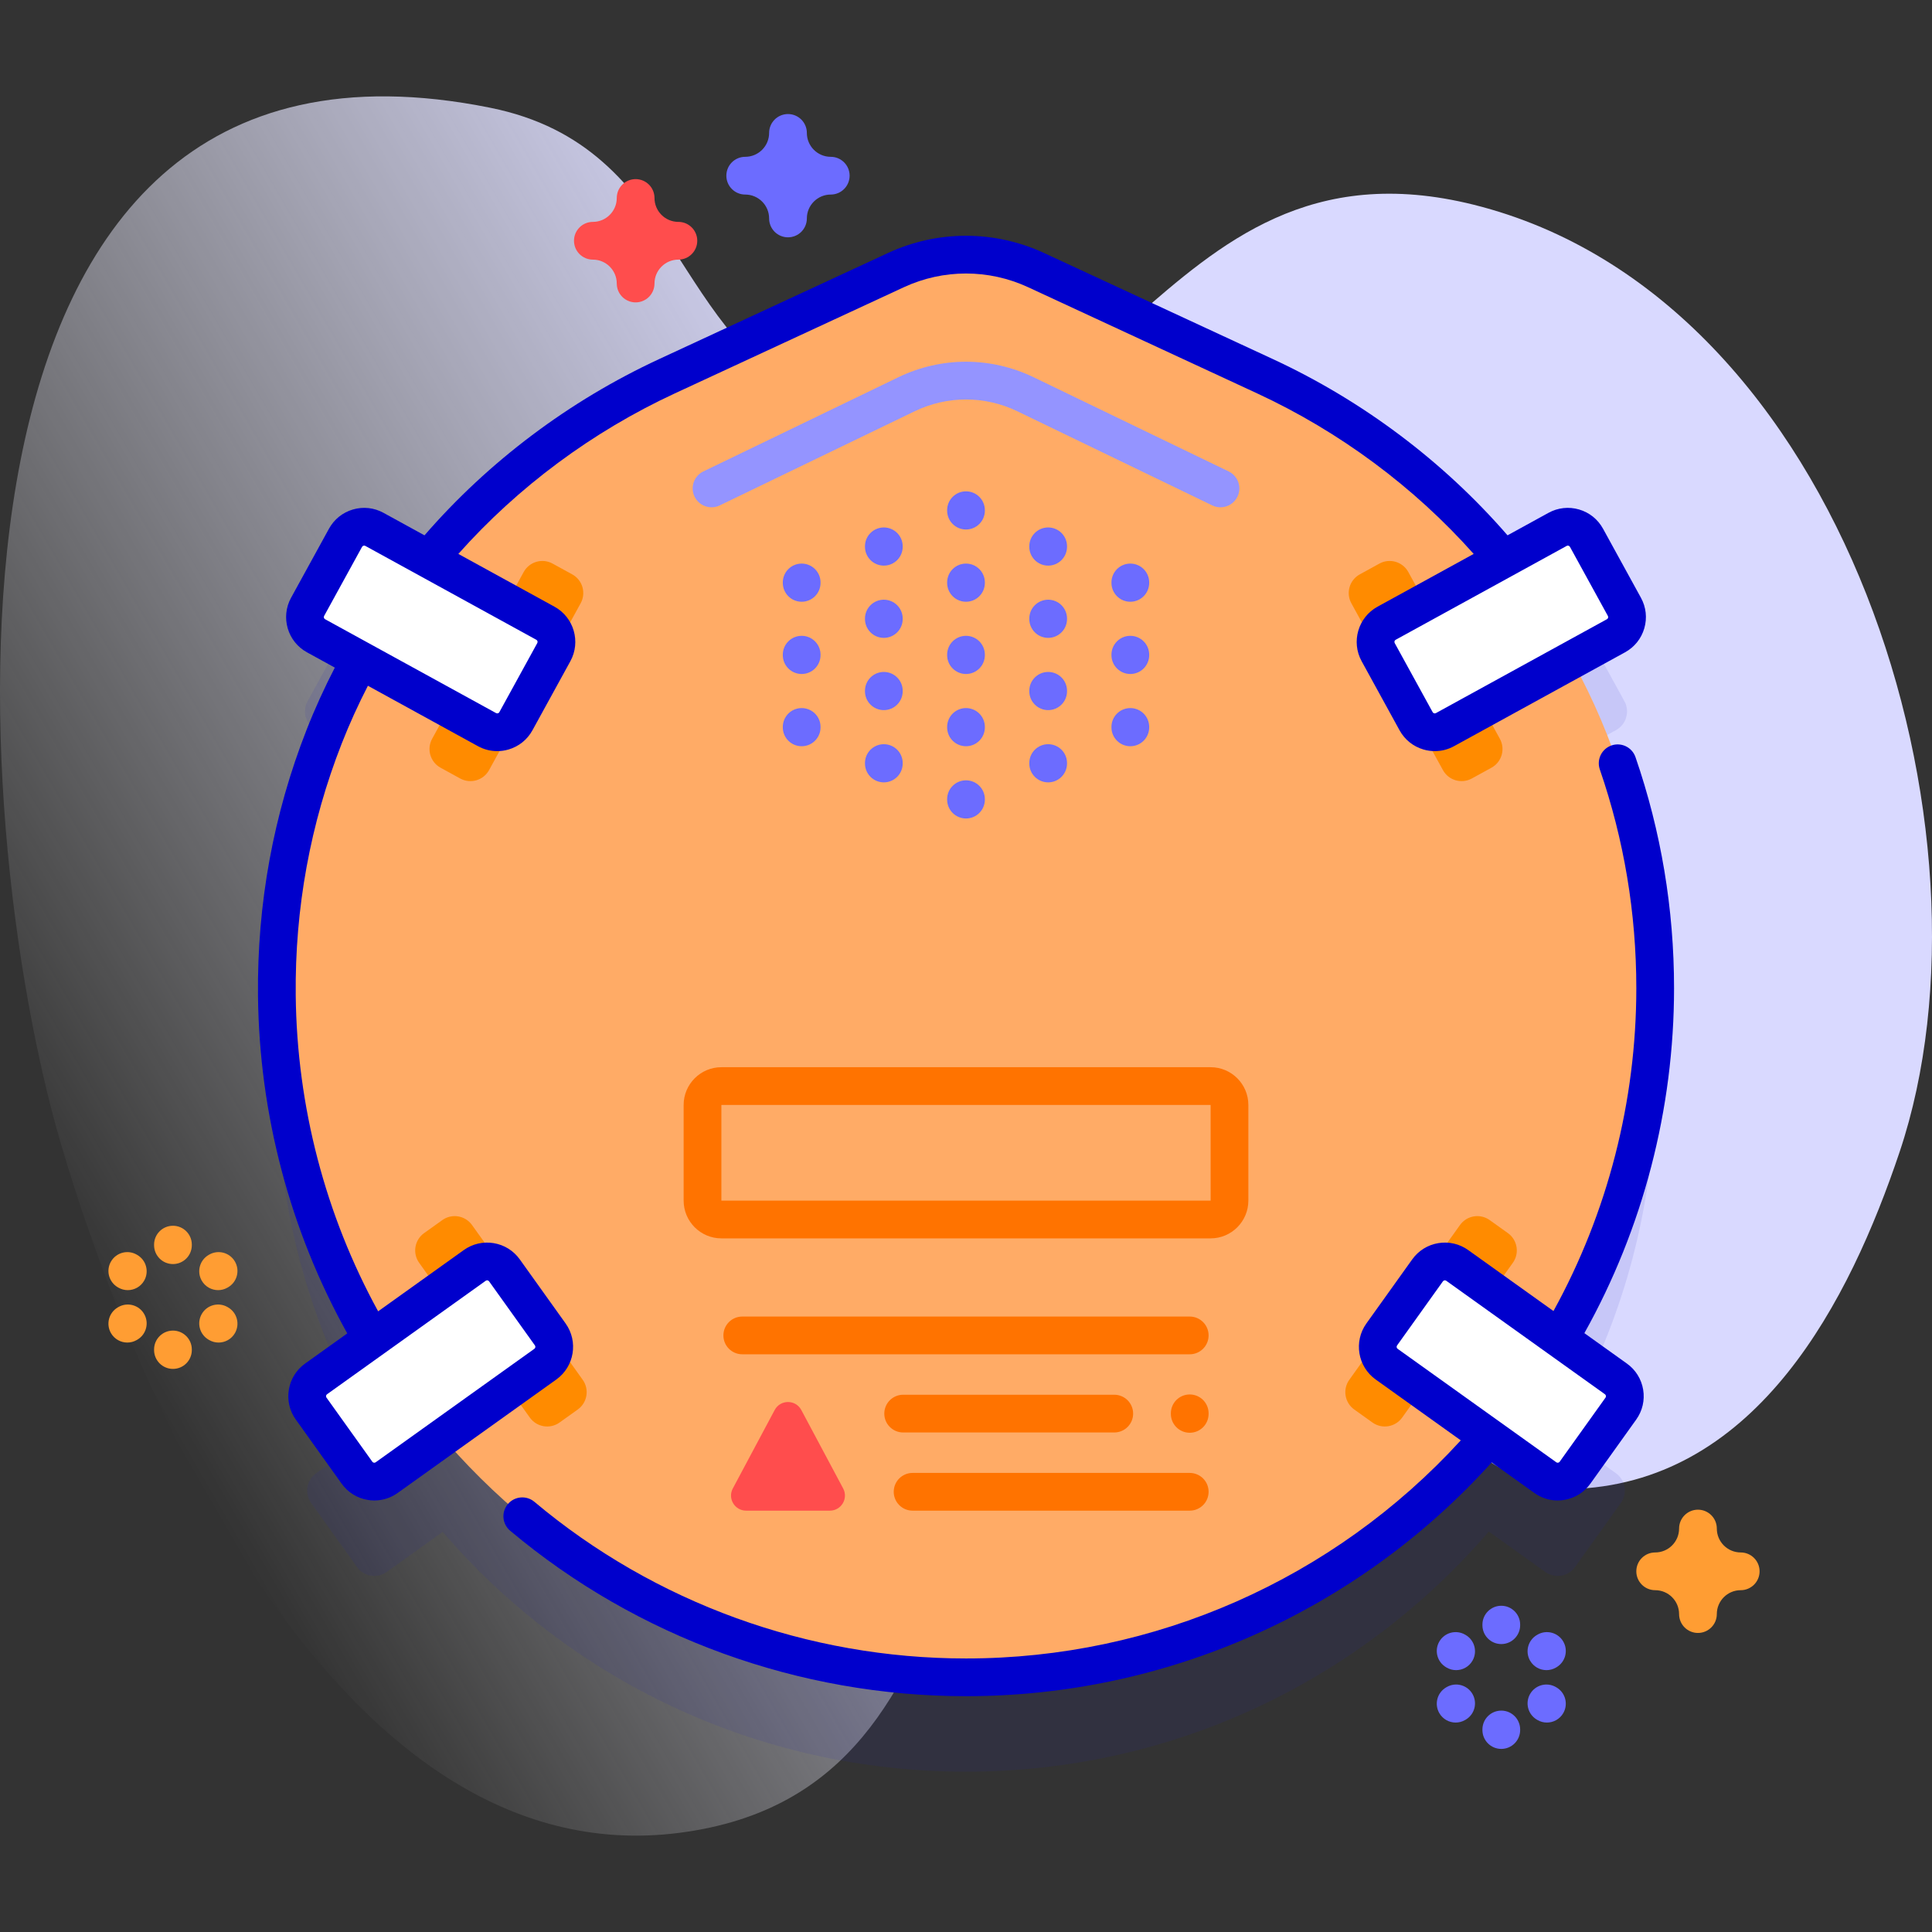 <svg id="Capa_1" enable-background="new 0 0 512 512" height="512" viewBox="0 0 512 512" width="512" xmlns="http://www.w3.org/2000/svg" xmlns:xlink="http://www.w3.org/1999/xlink"><rect x="0" y="0" width="512" height="512" fill="#333333" stroke="none"/><linearGradient id="SVGID_1_" gradientUnits="userSpaceOnUse" x1="23.821" x2="459.531" y1="343.269" y2="91.711"><stop offset="0" stop-color="#fff" stop-opacity="0"/><stop offset=".253" stop-color="#eef" stop-opacity=".403"/><stop offset=".629" stop-color="#d9d9ff"/></linearGradient><g><g><path d="m16.074 302.88c18.727 64.003 72.707 194.564 163.922 182.845 91.486-11.755 55.758-129.725 139.508-145.894 36.867-7.118 61.857 56.689 98.806 54.704 47.588-2.557 71.81-49.663 85.108-89.264 28.197-83.968-14.029-226.352-112.858-251.011-86.244-21.519-96.332 83.855-171.322 53.248-42.149-17.203-37.938-68.576-89.272-78.942-155.299-31.36-138.811 189.15-113.892 274.314z" fill="url(#SVGID_1_)"/></g><g><g><path d="m428.236 390.424-14.948-10.69c16.101-27.211 25.352-58.954 25.352-92.863 0-23.733-4.527-46.408-12.765-67.209-2.698-6.813-5.824-13.402-9.332-19.75l11.71-6.428c2.731-1.499 3.73-4.929 2.231-7.66l-10.048-18.303c-1.499-2.731-4.929-3.73-7.66-2.231l-14.431 7.922c-16.958-20.502-38.535-37.114-63.075-48.49l-60.693-28.135c-11.783-5.462-25.374-5.462-37.157 0l-60.685 28.132c-24.545 11.378-46.123 27.992-63.082 48.494l-14.432-7.922c-2.731-1.499-6.161-.501-7.66 2.231l-10.047 18.303c-1.499 2.731-.5 6.161 2.231 7.66l11.716 6.431c-3.6 6.512-6.8 13.277-9.547 20.278-8.33 21.229-12.8 44.397-12.546 68.641.349 33.265 9.504 64.319 25.232 90.979l-14.838 10.612c-2.534 1.812-3.119 5.336-1.307 7.87l12.146 16.984c1.812 2.534 5.336 3.119 7.87 1.307l14.856-10.624c33.466 38.964 83.123 63.551 138.672 63.55 55.409 0 105.05-24.679 138.545-63.64l14.981 10.714c2.534 1.812 6.058 1.227 7.87-1.307l12.146-16.984c1.814-2.536 1.229-6.059-1.305-7.872z" fill="#2626bc" opacity=".1"/><g><g><path d="m335.271 99.721-60.693-28.135c-11.784-5.462-25.374-5.462-37.157 0l-60.685 28.132c-41.295 19.143-74.195 53.104-90.821 95.475-8.33 21.229-12.8 44.397-12.546 68.641 1.054 100.391 82.234 180.678 182.631 180.678 100.87-.002 182.64-81.772 182.64-182.641 0-23.733-4.527-46.408-12.765-67.209-16.686-42.134-49.49-75.881-90.604-94.941z" fill="#ffab66"/><g><g><g><path d="m390.047 206.308 5.203-2.856c2.731-1.499 3.73-4.929 2.231-7.66l-24.265-44.203c-1.499-2.731-4.929-3.73-7.66-2.231l-5.203 2.856c-2.731 1.499-3.73 4.929-2.231 7.66l24.265 44.203c1.5 2.732 4.929 3.731 7.66 2.231z" fill="#ff8b00"/><path d="m428.254 168.484-45.315 24.875c-2.731 1.499-6.161.501-7.66-2.231l-10.047-18.303c-1.499-2.731-.501-6.161 2.231-7.66l45.315-24.875c2.731-1.499 6.161-.501 7.66 2.231l10.047 18.303c1.498 2.731.5 6.16-2.231 7.66z" fill="#fff"/></g><g><path d="m358.886 373.53 4.828 3.452c2.534 1.812 6.058 1.227 7.87-1.307l29.333-41.015c1.812-2.534 1.227-6.058-1.307-7.87l-4.827-3.452c-2.534-1.812-6.058-1.227-7.87 1.307l-29.333 41.015c-1.813 2.534-1.228 6.058 1.306 7.87z" fill="#ff8b00"/><path d="m409.527 391.585-42.047-30.071c-2.534-1.812-3.119-5.336-1.307-7.87l12.146-16.984c1.812-2.534 5.336-3.119 7.87-1.307l42.047 30.071c2.534 1.812 3.119 5.336 1.307 7.87l-12.146 16.984c-1.813 2.534-5.336 3.119-7.87 1.307z" fill="#fff"/></g></g><g><g><path d="m121.953 206.308-5.203-2.856c-2.731-1.499-3.73-4.929-2.231-7.66l24.265-44.203c1.499-2.731 4.929-3.73 7.66-2.231l5.203 2.856c2.731 1.499 3.73 4.929 2.231 7.66l-24.265 44.203c-1.5 2.732-4.929 3.731-7.66 2.231z" fill="#ff8b00"/><path d="m83.746 168.484 45.315 24.875c2.731 1.499 6.161.501 7.66-2.231l10.047-18.303c1.499-2.731.501-6.161-2.231-7.66l-45.314-24.875c-2.731-1.499-6.161-.501-7.66 2.231l-10.047 18.303c-1.499 2.731-.501 6.16 2.23 7.66z" fill="#fff"/></g><g><path d="m153.114 373.53-4.828 3.452c-2.534 1.812-6.058 1.227-7.87-1.307l-29.333-41.015c-1.812-2.534-1.227-6.058 1.307-7.87l4.828-3.452c2.534-1.812 6.058-1.227 7.87 1.307l29.333 41.015c1.812 2.534 1.227 6.058-1.307 7.87z" fill="#ff8b00"/><path d="m102.473 391.585 42.047-30.071c2.534-1.812 3.119-5.336 1.307-7.87l-12.146-16.984c-1.812-2.534-5.336-3.119-7.87-1.307l-42.047 30.071c-2.534 1.812-3.119 5.336-1.307 7.87l12.146 16.984c1.813 2.534 5.336 3.119 7.87 1.307z" fill="#fff"/><g fill="#00c"><path d="m431.145 361.356-11.269-8.059c15.542-27.807 23.765-59.378 23.765-91.426 0-20.978-3.438-41.576-10.219-61.225-.901-2.61-3.746-3.996-6.357-3.096-2.61.901-3.996 3.747-3.096 6.357 6.418 18.597 9.672 38.099 9.672 57.963 0 29.967-7.598 59.488-21.957 85.568l-22.586-16.152c-2.313-1.655-5.134-2.31-7.934-1.843-2.804.466-5.259 1.995-6.913 4.308l-12.146 16.983c-3.412 4.773-2.307 11.434 2.466 14.847l22.55 16.127c-33.651 36.8-81.124 57.802-131.12 57.802-41.891 0-82.51-14.742-114.377-41.512-2.112-1.775-5.269-1.502-7.044.612-1.776 2.114-1.502 5.269.612 7.044 33.665 28.28 76.569 43.855 120.809 43.855 53.215 0 103.721-22.523 139.31-61.945l11.306 8.086c1.826 1.307 3.968 1.989 6.168 1.989.586 0 1.177-.049 1.766-.146 2.804-.466 5.259-1.995 6.913-4.308l12.146-16.982c1.654-2.313 2.309-5.13 1.843-7.935-.467-2.802-1.996-5.257-4.308-6.912zm-5.669 9.031-12.146 16.982c-.103.144-.243.231-.417.26-.174.03-.335-.008-.478-.11-.001-.001-.001-.001-.001-.001l-42.046-30.069c-.288-.206-.354-.608-.148-.896l12.145-16.982c.103-.144.243-.231.417-.26.038-.007.075-.01.111-.01.132 0 .255.04.367.121l42.047 30.069c.144.103.231.243.26.417s-.008.335-.111.479z"/><path d="m147.43 365.581c4.771-3.412 5.877-10.072 2.465-14.846l-12.146-16.984c-1.653-2.312-4.108-3.841-6.912-4.307-2.806-.466-5.622.188-7.933 1.842l-22.693 16.229c-13.984-25.495-21.532-54.343-21.841-83.735-.242-23.05 3.862-45.512 12.2-66.762 2.035-5.186 4.368-10.306 6.927-15.283l29.157 16.006c1.593.874 3.341 1.318 5.107 1.318.999 0 2.004-.142 2.99-.429 2.728-.795 4.984-2.604 6.353-5.097l10.047-18.304c2.824-5.145.936-11.626-4.207-14.448l-25.48-13.987c15.809-17.768 35.541-32.42 57.374-42.541l60.685-28.132c10.472-4.853 22.481-4.853 32.953 0l60.692 28.136c21.834 10.122 41.565 24.77 57.371 42.535l-25.483 13.989c-5.144 2.822-7.032 9.304-4.208 14.449l10.047 18.304c1.368 2.491 3.625 4.301 6.353 5.096.986.287 1.991.429 2.99.429 1.767 0 3.515-.444 5.106-1.318l45.315-24.875c2.491-1.367 4.301-3.624 5.096-6.353s.479-5.604-.889-8.096l-10.048-18.303c-1.367-2.492-3.623-4.303-6.353-5.098-2.73-.794-5.604-.479-8.097.89l-10.86 5.962c-16.957-19.557-38.366-35.665-62.136-46.683l-60.69-28.135c-13.143-6.092-28.221-6.092-41.363 0l-60.685 28.132c-23.768 11.018-45.179 27.128-62.14 46.689l-10.863-5.963c-2.493-1.368-5.367-1.684-8.098-.89-2.729.795-4.985 2.605-6.353 5.097l-10.048 18.304c-2.823 5.144-.937 11.625 4.207 14.448l7.39 4.057c-2.762 5.351-5.278 10.861-7.469 16.443-8.81 22.452-13.147 46.178-12.892 70.52.33 31.438 8.514 62.289 23.658 89.481l-11.173 7.991c-2.312 1.653-3.841 4.108-4.307 6.912-.466 2.805.188 5.622 1.842 7.934l12.147 16.984c1.653 2.312 4.108 3.841 6.912 4.307.59.098 1.18.146 1.766.146 2.2 0 4.342-.683 6.168-1.989l-.001.001zm267.754-220.908c.098-.054.199-.081.304-.081.061 0 .121.009.184.027.169.049.298.152.383.308l10.048 18.304c.084.154.103.318.053.487-.049.169-.152.298-.307.383l-45.316 24.875c-.153.084-.318.104-.486.054-.17-.049-.299-.153-.384-.308l-10.047-18.302c-.085-.155-.103-.319-.054-.489.05-.169.152-.298.308-.383zm-329.286 18.557 10.048-18.305c.085-.154.214-.258.383-.307.171-.051.335-.031.488.054l45.315 24.876c.31.17.423.561.253.87l-10.047 18.302c-.085.155-.214.26-.384.309-.17.05-.334.03-.487-.054l-45.315-24.875c-.309-.169-.423-.56-.254-.87zm13.667 224.288c-.144.104-.306.143-.479.111-.174-.028-.314-.116-.416-.259l-12.147-16.984c-.103-.143-.14-.304-.11-.479.028-.174.116-.314.259-.416l42.049-30.071c.111-.08.234-.12.365-.12.037 0 .074.003.112.01.174.028.314.116.416.259l12.146 16.983c.206.288.14.69-.147.896z"/></g></g></g></g><g><path d="m320.827 328.181h-129.654c-5.514 0-10-4.486-10-10v-25.36c0-5.514 4.486-10 10-10h129.654c5.514 0 10 4.486 10 10v25.36c0 5.513-4.486 10-10 10zm-129.654-35.361v25.36h129.66l-.006-25.36z" fill="#ff7300"/></g><g><g><path d="m315.292 358.9h-118.584c-2.762 0-5-2.238-5-5s2.238-5 5-5h118.583c2.762 0 5 2.238 5 5s-2.238 5-4.999 5z" fill="#ff7300"/></g><g><path d="m295.292 379.62h-55.944c-2.762 0-5-2.238-5-5s2.238-5 5-5h55.944c2.762 0 5 2.238 5 5s-2.239 5-5 5z" fill="#ff7300"/></g><g><path d="m315.292 400.339h-73.444c-2.762 0-5-2.238-5-5s2.238-5 5-5h73.444c2.762 0 5 2.238 5 5s-2.239 5-5 5z" fill="#ff7300"/></g></g><g><path d="m323.438 134.441c-.729 0-1.47-.16-2.171-.499l-51.635-24.937c-8.662-4.184-18.601-4.184-27.263 0l-51.628 24.934c-2.49 1.204-5.477.157-6.677-2.327-1.201-2.487-.159-5.477 2.327-6.677l51.628-24.934c11.428-5.52 24.534-5.52 35.962 0l51.635 24.936c2.486 1.201 3.528 4.19 2.327 6.678-.862 1.785-2.647 2.826-4.505 2.826z" fill="#9494ff"/></g></g><path d="m223.446 394.456-11.092-20.788c-1.506-2.823-5.552-2.823-7.058 0l-11.092 20.788c-1.422 2.664.509 5.883 3.529 5.883h22.184c3.02 0 4.95-3.218 3.529-5.883z" fill="#ff4d4d"/><g><path d="m315.292 379.694c-2.762 0-5-2.238-5-5v-.149c0-2.762 2.238-5 5-5s5 2.238 5 5v.149c0 2.762-2.239 5-5 5z" fill="#ff7300"/></g></g><g fill="#6c6cff"><g><path d="m397.857 435.693c-2.762 0-5-2.238-5-5v-.149c0-2.762 2.238-5 5-5s5 2.238 5 5v.149c0 2.762-2.238 5-5 5z"/><path d="m397.857 463.478c-2.762 0-5-2.238-5-5v-.149c0-2.762 2.238-5 5-5s5 2.238 5 5v.149c0 2.761-2.238 5-5 5z"/></g><g><path d="m385.887 442.604c-.851 0-1.712-.217-2.5-.674l-.13-.075c-2.39-1.384-3.206-4.442-1.822-6.832 1.384-2.392 4.445-3.206 6.832-1.822l.13.075c2.39 1.384 3.206 4.442 1.822 6.832-.927 1.601-2.607 2.496-4.332 2.496z"/><path d="m409.948 456.495c-.851 0-1.712-.217-2.5-.674l-.13-.075c-2.39-1.384-3.206-4.442-1.822-6.832 1.383-2.391 4.445-3.206 6.832-1.822l.13.075c2.39 1.384 3.206 4.442 1.822 6.832-.926 1.602-2.606 2.496-4.332 2.496z"/></g><g><path d="m385.767 456.495c-1.727 0-3.405-.895-4.332-2.496-1.384-2.39-.567-5.448 1.822-6.832l.13-.075c2.39-1.386 5.449-.567 6.832 1.822 1.384 2.39.567 5.448-1.822 6.832l-.13.075c-.788.457-1.651.674-2.5.674z"/><path d="m409.828 442.604c-1.727 0-3.405-.895-4.332-2.496-1.384-2.39-.567-5.448 1.822-6.832l.13-.075c2.391-1.386 5.449-.567 6.832 1.822 1.384 2.39.567 5.448-1.822 6.832l-.13.075c-.788.457-1.65.674-2.5.674z"/></g></g><g fill="#ff9d33"><g><path d="m45.834 334.989c-2.762 0-5-2.238-5-5v-.15c0-2.762 2.238-5 5-5s5 2.238 5 5v.15c0 2.762-2.238 5-5 5z"/><path d="m45.834 362.773c-2.762 0-5-2.238-5-5v-.15c0-2.762 2.238-5 5-5s5 2.238 5 5v.15c0 2.762-2.238 5-5 5z"/></g><g><path d="m33.863 341.899c-.851 0-1.712-.217-2.5-.674l-.13-.075c-2.39-1.384-3.206-4.442-1.822-6.832 1.384-2.391 4.445-3.206 6.832-1.822l.13.075c2.39 1.384 3.206 4.442 1.822 6.832-.926 1.602-2.606 2.496-4.332 2.496z"/><path d="m57.925 355.791c-.851 0-1.712-.217-2.5-.674l-.13-.075c-2.39-1.384-3.206-4.442-1.822-6.832 1.384-2.392 4.445-3.207 6.832-1.822l.13.075c2.39 1.384 3.206 4.442 1.822 6.832-.927 1.601-2.607 2.496-4.332 2.496z"/></g><g><path d="m33.743 355.791c-1.727 0-3.405-.895-4.332-2.496-1.384-2.39-.567-5.448 1.822-6.832l.13-.075c2.39-1.386 5.449-.567 6.832 1.822 1.384 2.39.567 5.448-1.822 6.832l-.13.075c-.788.457-1.65.674-2.5.674z"/><path d="m57.805 341.899c-1.727 0-3.405-.895-4.332-2.496-1.384-2.39-.567-5.448 1.822-6.832l.13-.075c2.391-1.385 5.449-.567 6.832 1.822 1.384 2.39.567 5.448-1.822 6.832l-.13.075c-.788.458-1.651.674-2.5.674z"/></g></g><path d="m208.825 62.891c-2.762 0-5-2.238-5-5 0-3.492-2.842-6.333-6.334-6.333-2.762 0-5-2.238-5-5s2.238-5 5-5c3.492 0 6.334-2.841 6.334-6.333 0-2.762 2.238-5 5-5s5 2.238 5 5c0 3.492 2.841 6.333 6.333 6.333 2.762 0 5 2.238 5 5s-2.238 5-5 5c-3.492 0-6.333 2.841-6.333 6.333 0 2.761-2.238 5-5 5z" fill="#6c6cff"/><path d="m168.448 80.136c-2.762 0-5-2.238-5-5 0-3.492-2.841-6.333-6.333-6.333-2.762 0-5-2.238-5-5s2.238-5 5-5c3.492 0 6.333-2.842 6.333-6.334 0-2.762 2.238-5 5-5s5 2.238 5 5c0 3.492 2.841 6.334 6.333 6.334 2.762 0 5 2.238 5 5s-2.238 5-5 5c-3.492 0-6.333 2.841-6.333 6.333 0 2.761-2.238 5-5 5z" fill="#ff4d4d"/><path d="m449.974 432.749c-2.762 0-5-2.238-5-5 0-3.492-2.841-6.333-6.333-6.333-2.762 0-5-2.238-5-5s2.238-5 5-5c3.492 0 6.333-2.842 6.333-6.334 0-2.762 2.238-5 5-5s5 2.238 5 5c0 3.492 2.841 6.334 6.333 6.334 2.762 0 5 2.238 5 5s-2.238 5-5 5c-3.492 0-6.333 2.841-6.333 6.333 0 2.762-2.239 5-5 5z" fill="#ff9d33"/></g><g><g><path d="m212.452 159.47c-2.762 0-5-2.239-5-5v-.115c0-2.761 2.238-5 5-5s5 2.239 5 5v.115c0 2.761-2.238 5-5 5z" fill="#6c6cff"/></g><g><path d="m212.452 178.616c-2.762 0-5-2.239-5-5v-.116c0-2.761 2.238-5 5-5s5 2.239 5 5v.115c0 2.762-2.238 5.001-5 5.001z" fill="#6c6cff"/></g><g><path d="m234.226 149.897c-2.762 0-5-2.239-5-5v-.115c0-2.761 2.238-5 5-5s5 2.239 5 5v.115c0 2.761-2.238 5-5 5z" fill="#6c6cff"/></g><g><path d="m234.226 169.043c-2.762 0-5-2.239-5-5v-.115c0-2.761 2.238-5 5-5s5 2.239 5 5v.115c0 2.761-2.238 5-5 5z" fill="#6c6cff"/></g><g><path d="m256 140.324c-2.762 0-5-2.239-5-5v-.115c0-2.761 2.238-5 5-5s5 2.239 5 5v.115c0 2.761-2.238 5-5 5z" fill="#6c6cff"/></g><g><path d="m256 159.47c-2.762 0-5-2.239-5-5v-.115c0-2.761 2.238-5 5-5s5 2.239 5 5v.115c0 2.761-2.238 5-5 5z" fill="#6c6cff"/></g><g><path d="m256 178.616c-2.762 0-5-2.239-5-5v-.116c0-2.761 2.238-5 5-5s5 2.239 5 5v.115c0 2.762-2.238 5.001-5 5.001z" fill="#6c6cff"/></g><g><path d="m277.774 149.897c-2.762 0-5-2.239-5-5v-.115c0-2.761 2.238-5 5-5s5 2.239 5 5v.115c0 2.761-2.238 5-5 5z" fill="#6c6cff"/></g><g><path d="m277.774 169.043c-2.762 0-5-2.239-5-5v-.115c0-2.761 2.238-5 5-5s5 2.239 5 5v.115c0 2.761-2.238 5-5 5z" fill="#6c6cff"/></g><g><path d="m299.548 159.47c-2.762 0-5-2.239-5-5v-.115c0-2.761 2.238-5 5-5s5 2.239 5 5v.115c0 2.761-2.238 5-5 5z" fill="#6c6cff"/></g><g><path d="m299.548 178.616c-2.762 0-5-2.239-5-5v-.116c0-2.761 2.238-5 5-5s5 2.239 5 5v.115c0 2.762-2.238 5.001-5 5.001z" fill="#6c6cff"/></g><g><path d="m212.452 197.762c-2.762 0-5-2.239-5-5v-.115c0-2.761 2.238-5 5-5s5 2.239 5 5v.115c0 2.761-2.238 5-5 5z" fill="#6c6cff"/></g><g><path d="m234.226 188.189c-2.762 0-5-2.239-5-5v-.115c0-2.761 2.238-5 5-5s5 2.239 5 5v.115c0 2.761-2.238 5-5 5z" fill="#6c6cff"/></g><g><path d="m234.226 207.335c-2.762 0-5-2.239-5-5v-.115c0-2.761 2.238-5 5-5s5 2.239 5 5v.115c0 2.761-2.238 5-5 5z" fill="#6c6cff"/></g><g><path d="m256 197.762c-2.762 0-5-2.239-5-5v-.115c0-2.761 2.238-5 5-5s5 2.239 5 5v.115c0 2.761-2.238 5-5 5z" fill="#6c6cff"/></g><g><path d="m256 216.908c-2.762 0-5-2.239-5-5v-.115c0-2.761 2.238-5 5-5s5 2.239 5 5v.115c0 2.761-2.238 5-5 5z" fill="#6c6cff"/></g><g><path d="m277.774 188.189c-2.762 0-5-2.239-5-5v-.115c0-2.761 2.238-5 5-5s5 2.239 5 5v.115c0 2.761-2.238 5-5 5z" fill="#6c6cff"/></g><g><path d="m277.774 207.335c-2.762 0-5-2.239-5-5v-.115c0-2.761 2.238-5 5-5s5 2.239 5 5v.115c0 2.761-2.238 5-5 5z" fill="#6c6cff"/></g><g><path d="m299.548 197.762c-2.762 0-5-2.239-5-5v-.115c0-2.761 2.238-5 5-5s5 2.239 5 5v.115c0 2.761-2.238 5-5 5z" fill="#6c6cff"/></g></g></g></g></svg>